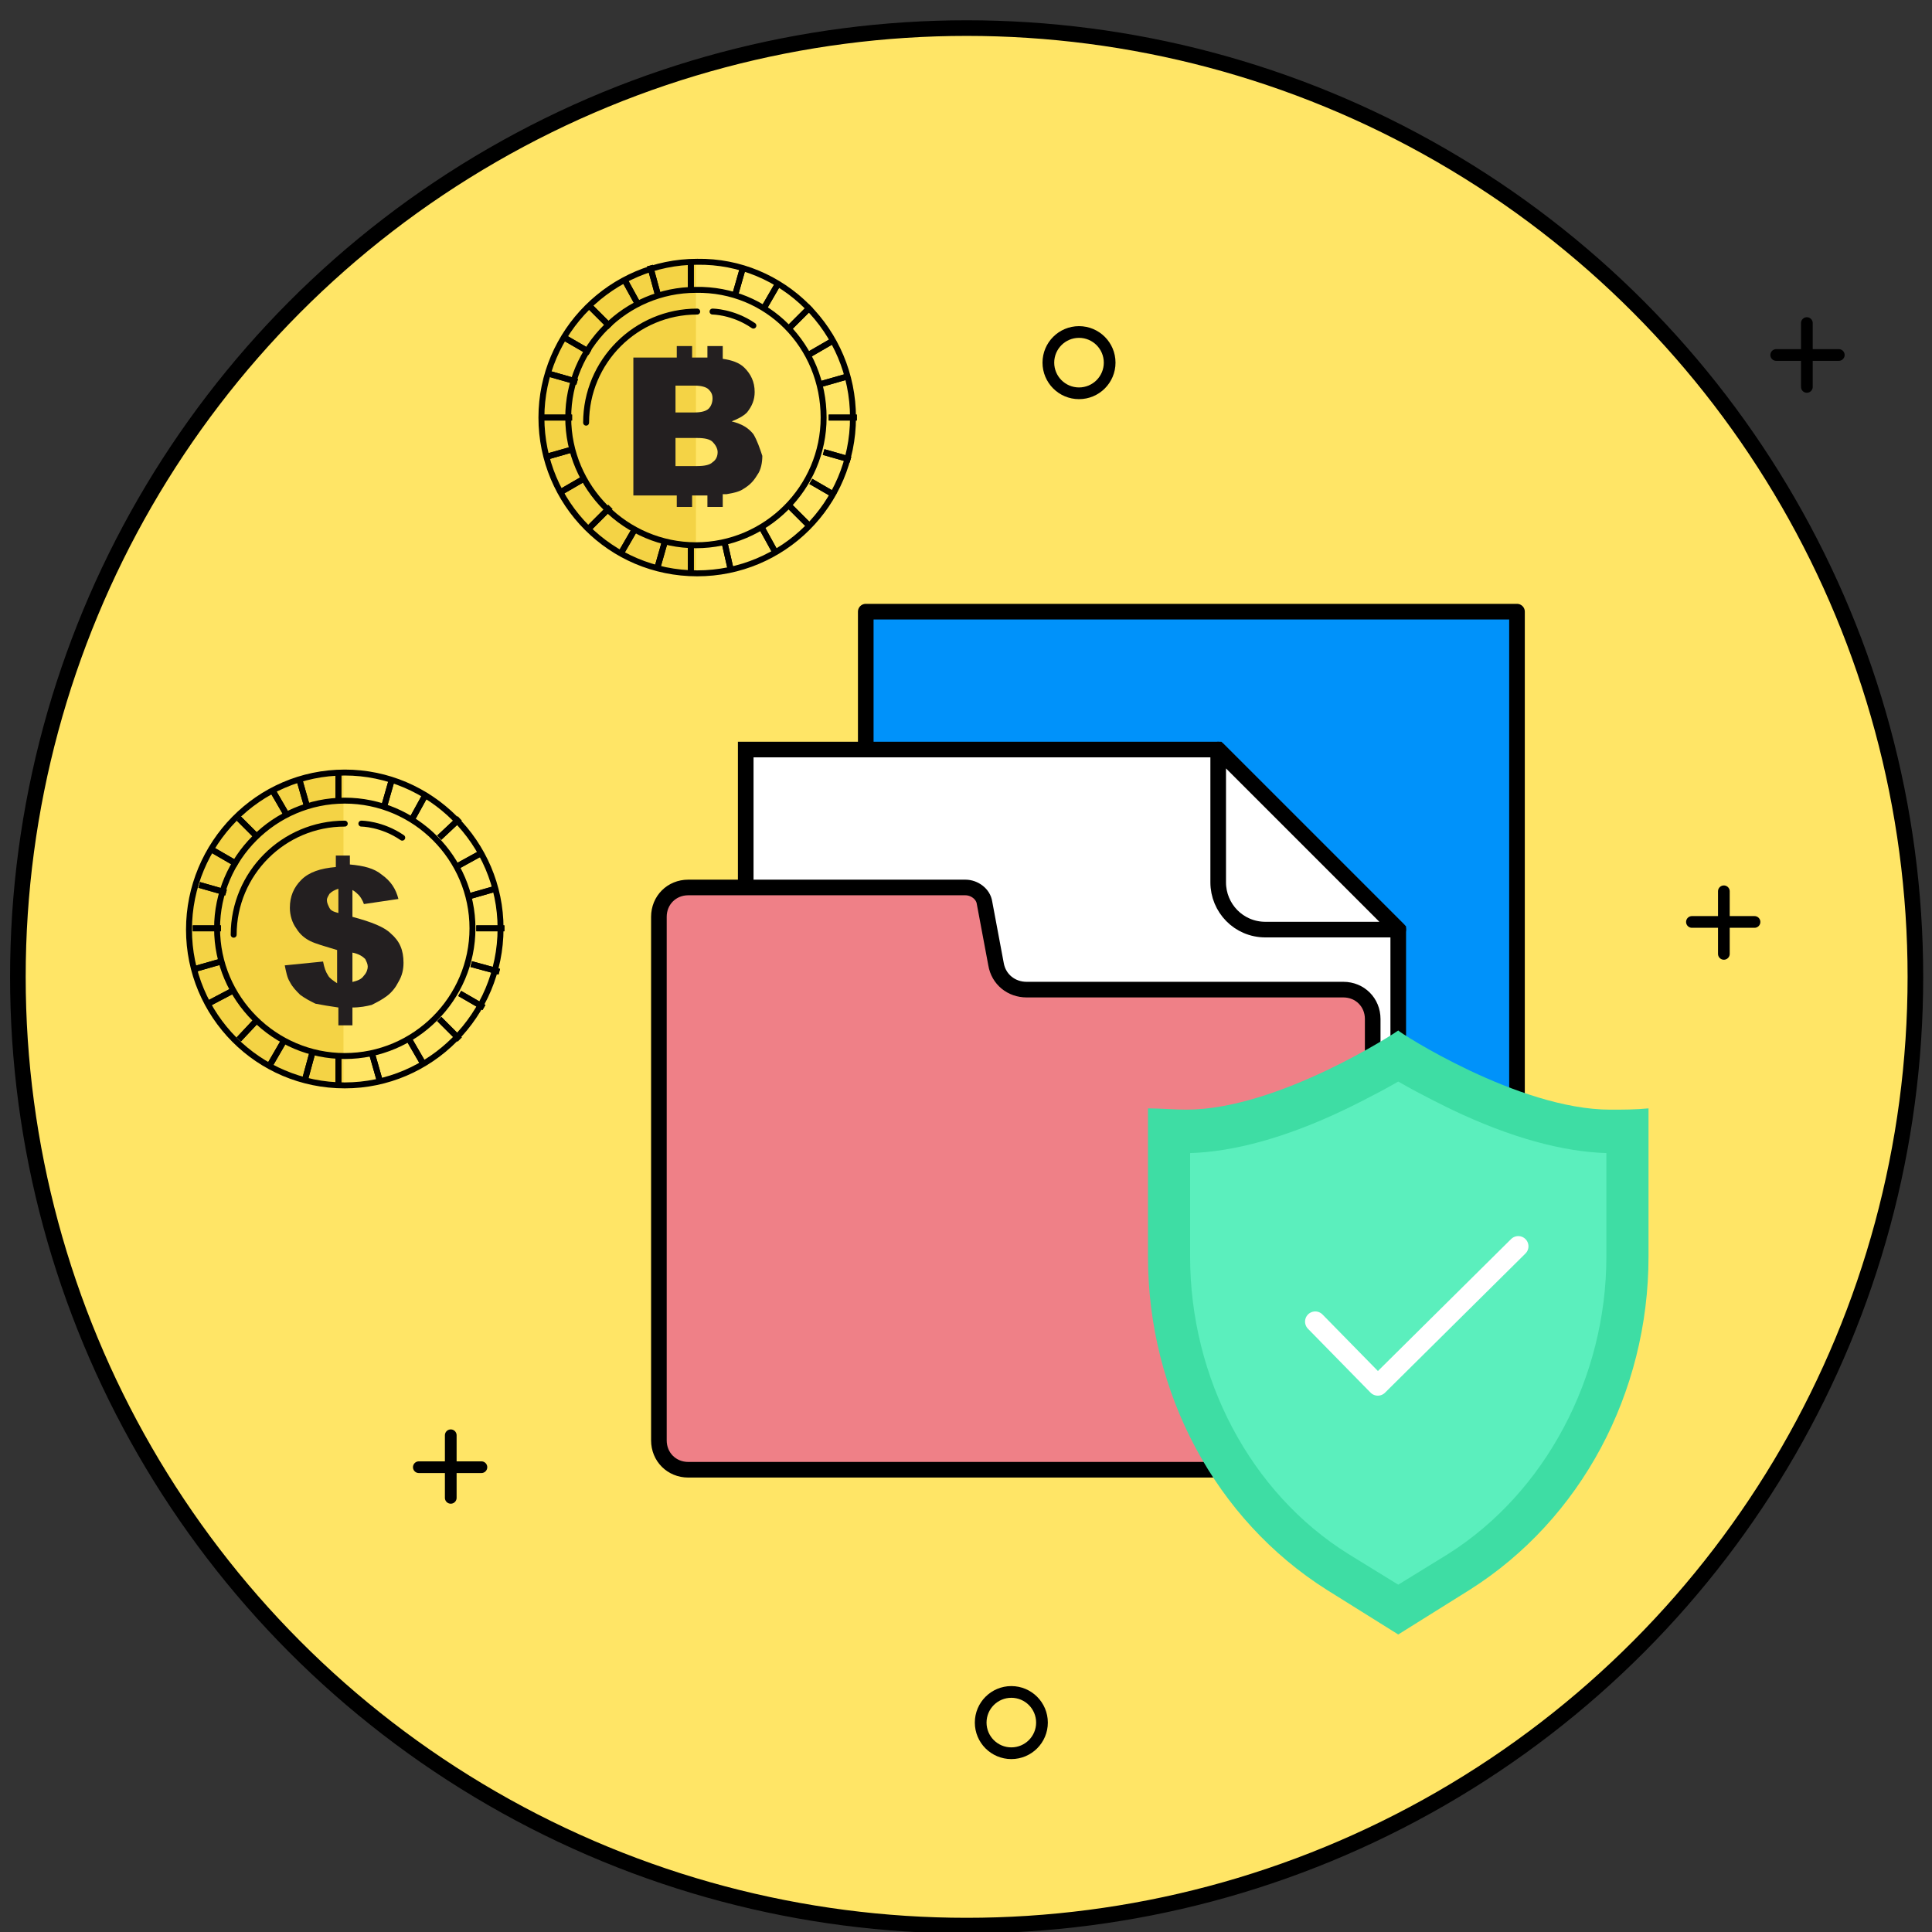 <?xml version="1.0" encoding="utf-8"?>
<!-- Generator: Adobe Illustrator 22.0.1, SVG Export Plug-In . SVG Version: 6.00 Build 0)  -->
<svg version="1.1" id="Layer_1" xmlns="http://www.w3.org/2000/svg" xmlns:xlink="http://www.w3.org/1999/xlink" x="0px" y="0px"
	 viewBox="0 0 151.3 151.3" style="enable-background:new 0 0 151.3 151.3;" xml:space="preserve">
<rect x="0" y="0" width="151.3" height="151.3" fill="#333333" stroke="none"/>
<style type="text/css">
	.st0{fill:#FFE566;stroke:#000000;stroke-width:1.223;stroke-miterlimit:10;}
	.st1{fill:none;stroke:#000000;stroke-width:0.917;stroke-linecap:round;stroke-linejoin:round;stroke-miterlimit:10;}
	.st2{fill:#0092FA;stroke:#000000;stroke-width:1.223;stroke-linecap:round;stroke-linejoin:round;stroke-miterlimit:10;}
	.st3{fill:#FFFFFF;stroke:#000000;stroke-width:1.223;stroke-miterlimit:10;}
	.st4{fill:#FFFFFF;stroke:#000000;stroke-width:1.223;stroke-linejoin:round;stroke-miterlimit:10;}
	.st5{fill:#EF8087;stroke:#000000;stroke-width:1.223;stroke-linecap:round;stroke-linejoin:round;stroke-miterlimit:10;}
	.st6{fill:#3EDDA4;}
	.st7{fill:#5BEFBD;}
	.st8{fill:none;stroke:#FFFFFF;stroke-width:1.596;stroke-linecap:round;stroke-linejoin:round;stroke-miterlimit:10;}
	.st9{fill:#FFE566;}
	.st10{fill:#F4D345;}
	.st11{fill:none;stroke:#000000;stroke-width:0.465;stroke-miterlimit:10;}
	.st12{fill:none;stroke:#000000;stroke-width:0.465;stroke-linecap:round;stroke-linejoin:round;stroke-miterlimit:10;}
	.st13{fill:#231F20;}
</style>
<g>
	<g>
		<circle class="st0" cx="75.7" cy="76.5" r="74.3"/>
		<g>
			<line class="st1" x1="35.3" y1="112.4" x2="35.3" y2="117.3"/>
			<line class="st1" x1="37.7" y1="114.9" x2="32.8" y2="114.9"/>
		</g>
		<g>
			<line class="st1" x1="135" y1="69.8" x2="135" y2="74.7"/>
			<line class="st1" x1="137.4" y1="72.2" x2="132.5" y2="72.2"/>
		</g>
		<g>
			<line class="st1" x1="141.5" y1="25.3" x2="141.5" y2="30.3"/>
			<line class="st1" x1="144" y1="27.8" x2="139.1" y2="27.8"/>
		</g>
		<circle class="st1" cx="84.5" cy="28.4" r="2.4"/>
		<circle class="st1" cx="79.2" cy="134.9" r="2.4"/>
	</g>
	<g>
		<rect x="67.8" y="47.9" class="st2" width="51" height="42.6"/>
		<polygon class="st3" points="95.4,58.7 58.4,58.7 58.4,101.3 109.5,101.3 109.5,72.8 		"/>
		<path class="st4" d="M99.1,72.8h10.4L95.4,58.7v10.4C95.4,71.1,97,72.8,99.1,72.8z"/>
		<path class="st5" d="M105.2,77.5H80.4c-1.2,0-2.2-0.8-2.4-2l-0.9-4.8c-0.1-0.7-0.8-1.2-1.5-1.2H53.9c-1.3,0-2.3,1-2.3,2.3v8.1v2.1
			v30.8c0,1.3,1,2.3,2.3,2.3h51.3c1.3,0,2.3-1,2.3-2.3V79.8C107.5,78.5,106.5,77.5,105.2,77.5z"/>
		<path class="st6" d="M126.1,86.9c-7.2,0-16.6-6.1-16.6-6.2c-0.1,0.1-9.4,6.2-16.6,6.2c-1,0-2-0.1-3-0.1v11.6
			c0,10.7,5.3,20.6,14,26.1l5.6,3.5l5.6-3.5c8.7-5.5,14-15.4,14-26.1V86.8C128.1,86.9,127.1,86.9,126.1,86.9z"/>
		<path class="st7" d="M105.6,121.7c-7.7-4.8-12.4-13.8-12.4-23.3v-8.1c3.4-0.1,7.5-1.2,12.1-3.4c0,0,2.3-1.1,4.2-2.2
			c1.9,1.1,4.2,2.2,4.2,2.2c4.6,2.2,8.7,3.3,12.1,3.4v8.1c0,9.5-4.8,18.5-12.4,23.3l-3.9,2.4L105.6,121.7z"/>
		<polyline class="st8" points="103,103.5 107.9,108.5 118.9,97.6 		"/>
	</g>
	<g>
		<g>
			<path class="st9" d="M39.2,72.7C39.2,79.5,33.7,85,27,85c-6.8,0-12.2-5.5-12.2-12.2S20.2,60.5,27,60.5
				C33.7,60.5,39.2,66,39.2,72.7z"/>
			<path class="st9" d="M37,72.7c0,5.5-4.5,10-10,10c-5.5,0-10-4.5-10-10c0-5.5,4.5-10,10-10C32.5,62.7,37,67.2,37,72.7z"/>
			<path class="st10" d="M26.9,60.5c-6.7,0-12.2,5.5-12.2,12.2S20.2,84.9,26.9,85V60.5z"/>
			<g>
				<path class="st11" d="M39.2,72.7C39.2,79.5,33.7,85,27,85c-6.8,0-12.2-5.5-12.2-12.2S20.2,60.5,27,60.5
					C33.7,60.5,39.2,66,39.2,72.7z"/>
				<path class="st11" d="M37,72.7c0,5.5-4.5,10-10,10c-5.5,0-10-4.5-10-10c0-5.5,4.5-10,10-10C32.5,62.7,37,67.2,37,72.7z"/>
			</g>
			<g>
				<g>
					<g>
						<line class="st11" x1="26.5" y1="60.5" x2="26.5" y2="62.7"/>
						<line class="st11" x1="26.5" y1="82.7" x2="26.5" y2="85"/>
					</g>
				</g>
			</g>
			<g>
				<g>
					<g>
						<line class="st11" x1="26.5" y1="60.5" x2="26.5" y2="62.7"/>
						<line class="st11" x1="26.5" y1="82.7" x2="26.5" y2="85"/>
					</g>
				</g>
			</g>
			<g>
				<g>
					<g>
						<line class="st11" x1="39.5" y1="72.7" x2="37.3" y2="72.7"/>
						<line class="st11" x1="17.3" y1="72.7" x2="15.1" y2="72.7"/>
					</g>
				</g>
			</g>
			<g>
				<g>
					<g>
						<line class="st11" x1="39.5" y1="72.7" x2="37.3" y2="72.7"/>
						<line class="st11" x1="17.3" y1="72.7" x2="15.1" y2="72.7"/>
					</g>
				</g>
			</g>
			<g>
				<g>
					<g>
						<line class="st11" x1="36" y1="64.1" x2="34.4" y2="65.6"/>
						<line class="st11" x1="20.2" y1="79.8" x2="18.7" y2="81.4"/>
					</g>
				</g>
			</g>
			<g>
				<g>
					<g>
						<line class="st11" x1="36" y1="64.1" x2="34.4" y2="65.6"/>
						<line class="st11" x1="20.2" y1="79.8" x2="18.7" y2="81.4"/>
					</g>
				</g>
			</g>
			<g>
				<g>
					<g>
						<line class="st11" x1="36" y1="81.4" x2="34.4" y2="79.8"/>
						<line class="st11" x1="20.2" y1="65.6" x2="18.7" y2="64.1"/>
					</g>
				</g>
			</g>
			<g>
				<g>
					<g>
						<line class="st11" x1="36" y1="81.4" x2="34.4" y2="79.8"/>
						<line class="st11" x1="20.2" y1="65.6" x2="18.7" y2="64.1"/>
					</g>
				</g>
			</g>
			<g>
				<g>
					<g>
						<line class="st11" x1="33.4" y1="62.1" x2="32.3" y2="64.1"/>
						<line class="st11" x1="22.3" y1="81.4" x2="21.2" y2="83.3"/>
					</g>
				</g>
			</g>
			<g>
				<g>
					<g>
						<line class="st11" x1="33.4" y1="62.1" x2="32.3" y2="64.1"/>
						<line class="st11" x1="22.3" y1="81.4" x2="21.2" y2="83.3"/>
					</g>
				</g>
			</g>
			<g>
				<g>
					<g>
						<line class="st11" x1="37.9" y1="78.9" x2="36" y2="77.8"/>
						<line class="st11" x1="18.6" y1="67.7" x2="16.7" y2="66.6"/>
					</g>
				</g>
			</g>
			<g>
				<g>
					<g>
						<line class="st11" x1="37.9" y1="78.9" x2="36" y2="77.8"/>
						<line class="st11" x1="18.6" y1="67.7" x2="16.7" y2="66.6"/>
					</g>
				</g>
			</g>
			<g>
				<g>
					<g>
						<line class="st11" x1="38.8" y1="69.6" x2="36.7" y2="70.2"/>
						<line class="st11" x1="17.3" y1="75.3" x2="15.2" y2="75.9"/>
					</g>
				</g>
			</g>
			<g>
				<g>
					<g>
						<line class="st11" x1="38.8" y1="69.6" x2="36.7" y2="70.2"/>
						<line class="st11" x1="17.3" y1="75.3" x2="15.2" y2="75.9"/>
					</g>
				</g>
			</g>
			<g>
				<g>
					<g>
						<line class="st11" x1="29.7" y1="84.5" x2="29.1" y2="82.4"/>
						<line class="st11" x1="24" y1="63" x2="23.4" y2="60.9"/>
					</g>
				</g>
			</g>
			<g>
				<g>
					<g>
						<line class="st11" x1="29.7" y1="84.5" x2="29.1" y2="82.4"/>
						<line class="st11" x1="24" y1="63" x2="23.4" y2="60.9"/>
					</g>
				</g>
			</g>
			<g>
				<g>
					<g>
						<line class="st11" x1="30.7" y1="61" x2="30.1" y2="63.1"/>
						<line class="st11" x1="24.5" y1="82.3" x2="23.9" y2="84.5"/>
					</g>
				</g>
			</g>
			<g>
				<g>
					<g>
						<line class="st11" x1="30.7" y1="61" x2="30.1" y2="63.1"/>
						<line class="st11" x1="24.5" y1="82.3" x2="23.9" y2="84.5"/>
					</g>
				</g>
			</g>
			<g>
				<g>
					<g>
						<line class="st11" x1="39.1" y1="76.1" x2="36.9" y2="75.5"/>
						<line class="st11" x1="17.7" y1="69.9" x2="15.6" y2="69.3"/>
					</g>
				</g>
			</g>
			<g>
				<g>
					<g>
						<line class="st11" x1="39.1" y1="76.1" x2="36.9" y2="75.5"/>
						<line class="st11" x1="17.7" y1="69.9" x2="15.6" y2="69.3"/>
					</g>
				</g>
			</g>
			<g>
				<g>
					<g>
						<line class="st11" x1="37.7" y1="66.8" x2="35.7" y2="67.9"/>
						<line class="st11" x1="18.2" y1="77.6" x2="16.3" y2="78.6"/>
					</g>
				</g>
			</g>
			<g>
				<g>
					<g>
						<line class="st11" x1="37.7" y1="66.8" x2="35.7" y2="67.9"/>
						<line class="st11" x1="18.2" y1="77.6" x2="16.3" y2="78.6"/>
					</g>
				</g>
			</g>
			<g>
				<g>
					<g>
						<line class="st11" x1="33.2" y1="83.4" x2="32.1" y2="81.5"/>
						<line class="st11" x1="22.5" y1="63.9" x2="21.4" y2="62"/>
					</g>
				</g>
			</g>
			<g>
				<g>
					<g>
						<line class="st11" x1="33.2" y1="83.4" x2="32.1" y2="81.5"/>
						<line class="st11" x1="22.5" y1="63.9" x2="21.4" y2="62"/>
					</g>
				</g>
			</g>
			<g>
				<path class="st12" d="M18.3,73.2c0-4.8,3.9-8.7,8.7-8.7"/>
				<path class="st12" d="M28.3,64.5c0,0,1.6,0,3.2,1.1"/>
			</g>
		</g>
		<g>
			<path class="st13" d="M31.2,70.4l-2.7,0.4c-0.1-0.3-0.3-0.6-0.4-0.7c-0.1-0.1-0.3-0.3-0.5-0.4v2.1c1.5,0.4,2.5,0.8,3,1.3
				c0.7,0.6,1,1.3,1,2.3c0,0.5-0.1,1-0.4,1.5c-0.2,0.4-0.5,0.8-0.9,1.1c-0.4,0.3-0.8,0.5-1.2,0.7c-0.4,0.1-0.9,0.2-1.5,0.2v1.4h-1.1
				v-1.4c-0.7-0.1-1.3-0.2-1.8-0.3c-0.4-0.2-0.8-0.4-1.2-0.7c-0.3-0.3-0.6-0.6-0.8-1c-0.2-0.3-0.3-0.8-0.4-1.3l3-0.3
				c0.1,0.5,0.2,0.8,0.4,1.1c0.1,0.2,0.4,0.4,0.7,0.6v-2.6c-1-0.3-1.7-0.5-2.1-0.7c-0.4-0.2-0.8-0.5-1.1-1c-0.3-0.4-0.5-1-0.5-1.6
				c0-0.9,0.3-1.6,0.9-2.2c0.6-0.6,1.5-0.9,2.7-1V67h1.1v0.7c1.1,0.1,1.9,0.3,2.5,0.8C30.6,69,31,69.6,31.2,70.4z M26.5,69.6
				c-0.3,0.1-0.5,0.2-0.7,0.4c-0.1,0.2-0.2,0.3-0.2,0.5c0,0.2,0.1,0.4,0.2,0.6c0.1,0.2,0.3,0.3,0.7,0.4V69.6z M27.6,76.9
				c0.4-0.1,0.7-0.2,0.9-0.5c0.2-0.2,0.3-0.5,0.3-0.7c0-0.2-0.1-0.4-0.2-0.6c-0.2-0.2-0.5-0.4-1-0.5V76.9z"/>
		</g>
	</g>
	<g>
		<g>
			<path class="st9" d="M66.8,32.7c0,6.8-5.5,12.2-12.2,12.2c-6.8,0-12.2-5.5-12.2-12.2s5.5-12.2,12.2-12.2
				C61.3,20.4,66.8,25.9,66.8,32.7z"/>
			<path class="st9" d="M64.5,32.7c0,5.5-4.5,10-10,10c-5.5,0-10-4.5-10-10c0-5.5,4.5-10,10-10C60.1,22.6,64.5,27.1,64.5,32.7z"/>
			<path class="st10" d="M54.5,20.4c-6.7,0-12.2,5.5-12.2,12.2s5.5,12.2,12.2,12.2V20.4z"/>
			<g>
				<path class="st11" d="M66.8,32.7c0,6.8-5.5,12.2-12.2,12.2c-6.8,0-12.2-5.5-12.2-12.2s5.5-12.2,12.2-12.2
					C61.3,20.4,66.8,25.9,66.8,32.7z"/>
				<path class="st11" d="M64.5,32.7c0,5.5-4.5,10-10,10c-5.5,0-10-4.5-10-10c0-5.5,4.5-10,10-10C60.1,22.6,64.5,27.1,64.5,32.7z"/>
			</g>
			<g>
				<g>
					<g>
						<line class="st11" x1="54.1" y1="20.4" x2="54.1" y2="22.6"/>
						<line class="st11" x1="54.1" y1="42.7" x2="54.1" y2="44.9"/>
					</g>
				</g>
			</g>
			<g>
				<g>
					<g>
						<line class="st11" x1="54.1" y1="20.4" x2="54.1" y2="22.6"/>
						<line class="st11" x1="54.1" y1="42.7" x2="54.1" y2="44.9"/>
					</g>
				</g>
			</g>
			<g>
				<g>
					<g>
						<line class="st11" x1="67.1" y1="32.7" x2="64.9" y2="32.7"/>
						<line class="st11" x1="44.8" y1="32.7" x2="42.6" y2="32.7"/>
					</g>
				</g>
			</g>
			<g>
				<g>
					<g>
						<line class="st11" x1="67.1" y1="32.7" x2="64.9" y2="32.7"/>
						<line class="st11" x1="44.8" y1="32.7" x2="42.6" y2="32.7"/>
					</g>
				</g>
			</g>
			<g>
				<g>
					<g>
						<line class="st11" x1="63.5" y1="24" x2="61.9" y2="25.6"/>
						<line class="st11" x1="47.8" y1="39.7" x2="46.2" y2="41.3"/>
					</g>
				</g>
			</g>
			<g>
				<g>
					<g>
						<line class="st11" x1="63.5" y1="24" x2="61.9" y2="25.6"/>
						<line class="st11" x1="47.8" y1="39.7" x2="46.2" y2="41.3"/>
					</g>
				</g>
			</g>
			<g>
				<g>
					<g>
						<line class="st11" x1="63.5" y1="41.3" x2="61.9" y2="39.7"/>
						<line class="st11" x1="47.8" y1="25.6" x2="46.2" y2="24"/>
					</g>
				</g>
			</g>
			<g>
				<g>
					<g>
						<line class="st11" x1="63.5" y1="41.3" x2="61.9" y2="39.7"/>
						<line class="st11" x1="47.8" y1="25.6" x2="46.2" y2="24"/>
					</g>
				</g>
			</g>
			<g>
				<g>
					<g>
						<line class="st11" x1="61" y1="22.1" x2="59.9" y2="24"/>
						<line class="st11" x1="49.8" y1="41.3" x2="48.7" y2="43.2"/>
					</g>
				</g>
			</g>
			<g>
				<g>
					<g>
						<line class="st11" x1="61" y1="22.1" x2="59.9" y2="24"/>
						<line class="st11" x1="49.8" y1="41.3" x2="48.7" y2="43.2"/>
					</g>
				</g>
			</g>
			<g>
				<g>
					<g>
						<line class="st11" x1="65.4" y1="38.8" x2="63.5" y2="37.7"/>
						<line class="st11" x1="46.2" y1="27.6" x2="44.3" y2="26.5"/>
					</g>
				</g>
			</g>
			<g>
				<g>
					<g>
						<line class="st11" x1="65.4" y1="38.8" x2="63.5" y2="37.7"/>
						<line class="st11" x1="46.2" y1="27.6" x2="44.3" y2="26.5"/>
					</g>
				</g>
			</g>
			<g>
				<g>
					<g>
						<line class="st11" x1="66.3" y1="29.5" x2="64.2" y2="30.1"/>
						<line class="st11" x1="44.8" y1="35.2" x2="42.7" y2="35.8"/>
					</g>
				</g>
			</g>
			<g>
				<g>
					<g>
						<line class="st11" x1="66.3" y1="29.5" x2="64.2" y2="30.1"/>
						<line class="st11" x1="44.8" y1="35.2" x2="42.7" y2="35.8"/>
					</g>
				</g>
			</g>
			<g>
				<g>
					<g>
						<line class="st11" x1="57.2" y1="44.5" x2="56.7" y2="42.3"/>
						<line class="st11" x1="51.5" y1="23" x2="50.9" y2="20.8"/>
					</g>
				</g>
			</g>
			<g>
				<g>
					<g>
						<line class="st11" x1="57.2" y1="44.5" x2="56.7" y2="42.3"/>
						<line class="st11" x1="51.5" y1="23" x2="50.9" y2="20.8"/>
					</g>
				</g>
			</g>
			<g>
				<g>
					<g>
						<line class="st11" x1="58.2" y1="20.9" x2="57.6" y2="23"/>
						<line class="st11" x1="52.1" y1="42.3" x2="51.5" y2="44.4"/>
					</g>
				</g>
			</g>
			<g>
				<g>
					<g>
						<line class="st11" x1="58.2" y1="20.9" x2="57.6" y2="23"/>
						<line class="st11" x1="52.1" y1="42.3" x2="51.5" y2="44.4"/>
					</g>
				</g>
			</g>
			<g>
				<g>
					<g>
						<line class="st11" x1="66.6" y1="36" x2="64.5" y2="35.4"/>
						<line class="st11" x1="45.2" y1="29.9" x2="43.1" y2="29.3"/>
					</g>
				</g>
			</g>
			<g>
				<g>
					<g>
						<line class="st11" x1="66.6" y1="36" x2="64.5" y2="35.4"/>
						<line class="st11" x1="45.2" y1="29.9" x2="43.1" y2="29.3"/>
					</g>
				</g>
			</g>
			<g>
				<g>
					<g>
						<line class="st11" x1="65.2" y1="26.7" x2="63.3" y2="27.8"/>
						<line class="st11" x1="45.7" y1="37.5" x2="43.8" y2="38.6"/>
					</g>
				</g>
			</g>
			<g>
				<g>
					<g>
						<line class="st11" x1="65.2" y1="26.7" x2="63.3" y2="27.8"/>
						<line class="st11" x1="45.7" y1="37.5" x2="43.8" y2="38.6"/>
					</g>
				</g>
			</g>
			<g>
				<g>
					<g>
						<line class="st11" x1="60.8" y1="43.4" x2="59.7" y2="41.4"/>
						<line class="st11" x1="50" y1="23.9" x2="48.9" y2="21.9"/>
					</g>
				</g>
			</g>
			<g>
				<g>
					<g>
						<line class="st11" x1="60.8" y1="43.4" x2="59.7" y2="41.4"/>
						<line class="st11" x1="50" y1="23.9" x2="48.9" y2="21.9"/>
					</g>
				</g>
			</g>
			<g>
				<path class="st12" d="M45.9,33.1c0-4.8,3.9-8.7,8.7-8.7"/>
				<path class="st12" d="M55.8,24.4c0,0,1.6,0,3.2,1.1"/>
			</g>
		</g>
		<path class="st13" d="M59,34c-0.4-0.5-0.9-0.8-1.7-1c0.5-0.2,0.9-0.4,1.2-0.7c0.4-0.5,0.6-1,0.6-1.6c0-0.8-0.3-1.4-0.8-1.9
			c-0.4-0.4-1-0.6-1.7-0.7v-1h-1.2V28h-1.2v-0.9h-1.2V28h-3.4v10.8h3.4v0.9h1.2v-0.9h1.2v0.9h1.2v-1c0.1,0,0.2,0,0.3,0
			c0.6-0.1,1-0.2,1.3-0.4c0.5-0.3,0.8-0.6,1.1-1.1c0.3-0.4,0.4-1,0.4-1.5C59.5,35.1,59.3,34.5,59,34z M52.9,30.2h1.5
			c0.5,0,0.9,0.1,1.1,0.3c0.2,0.2,0.3,0.4,0.3,0.7c0,0.3-0.1,0.6-0.3,0.8c-0.2,0.2-0.6,0.3-1.1,0.3h-1.5V30.2z M52.9,36.5v-2.2h1.7
			c0.6,0,1,0.1,1.2,0.3c0.2,0.2,0.4,0.5,0.4,0.8c0,0.3-0.1,0.6-0.4,0.8c-0.2,0.2-0.6,0.3-1.2,0.3H52.9z"/>
	</g>
</g>
</svg>
